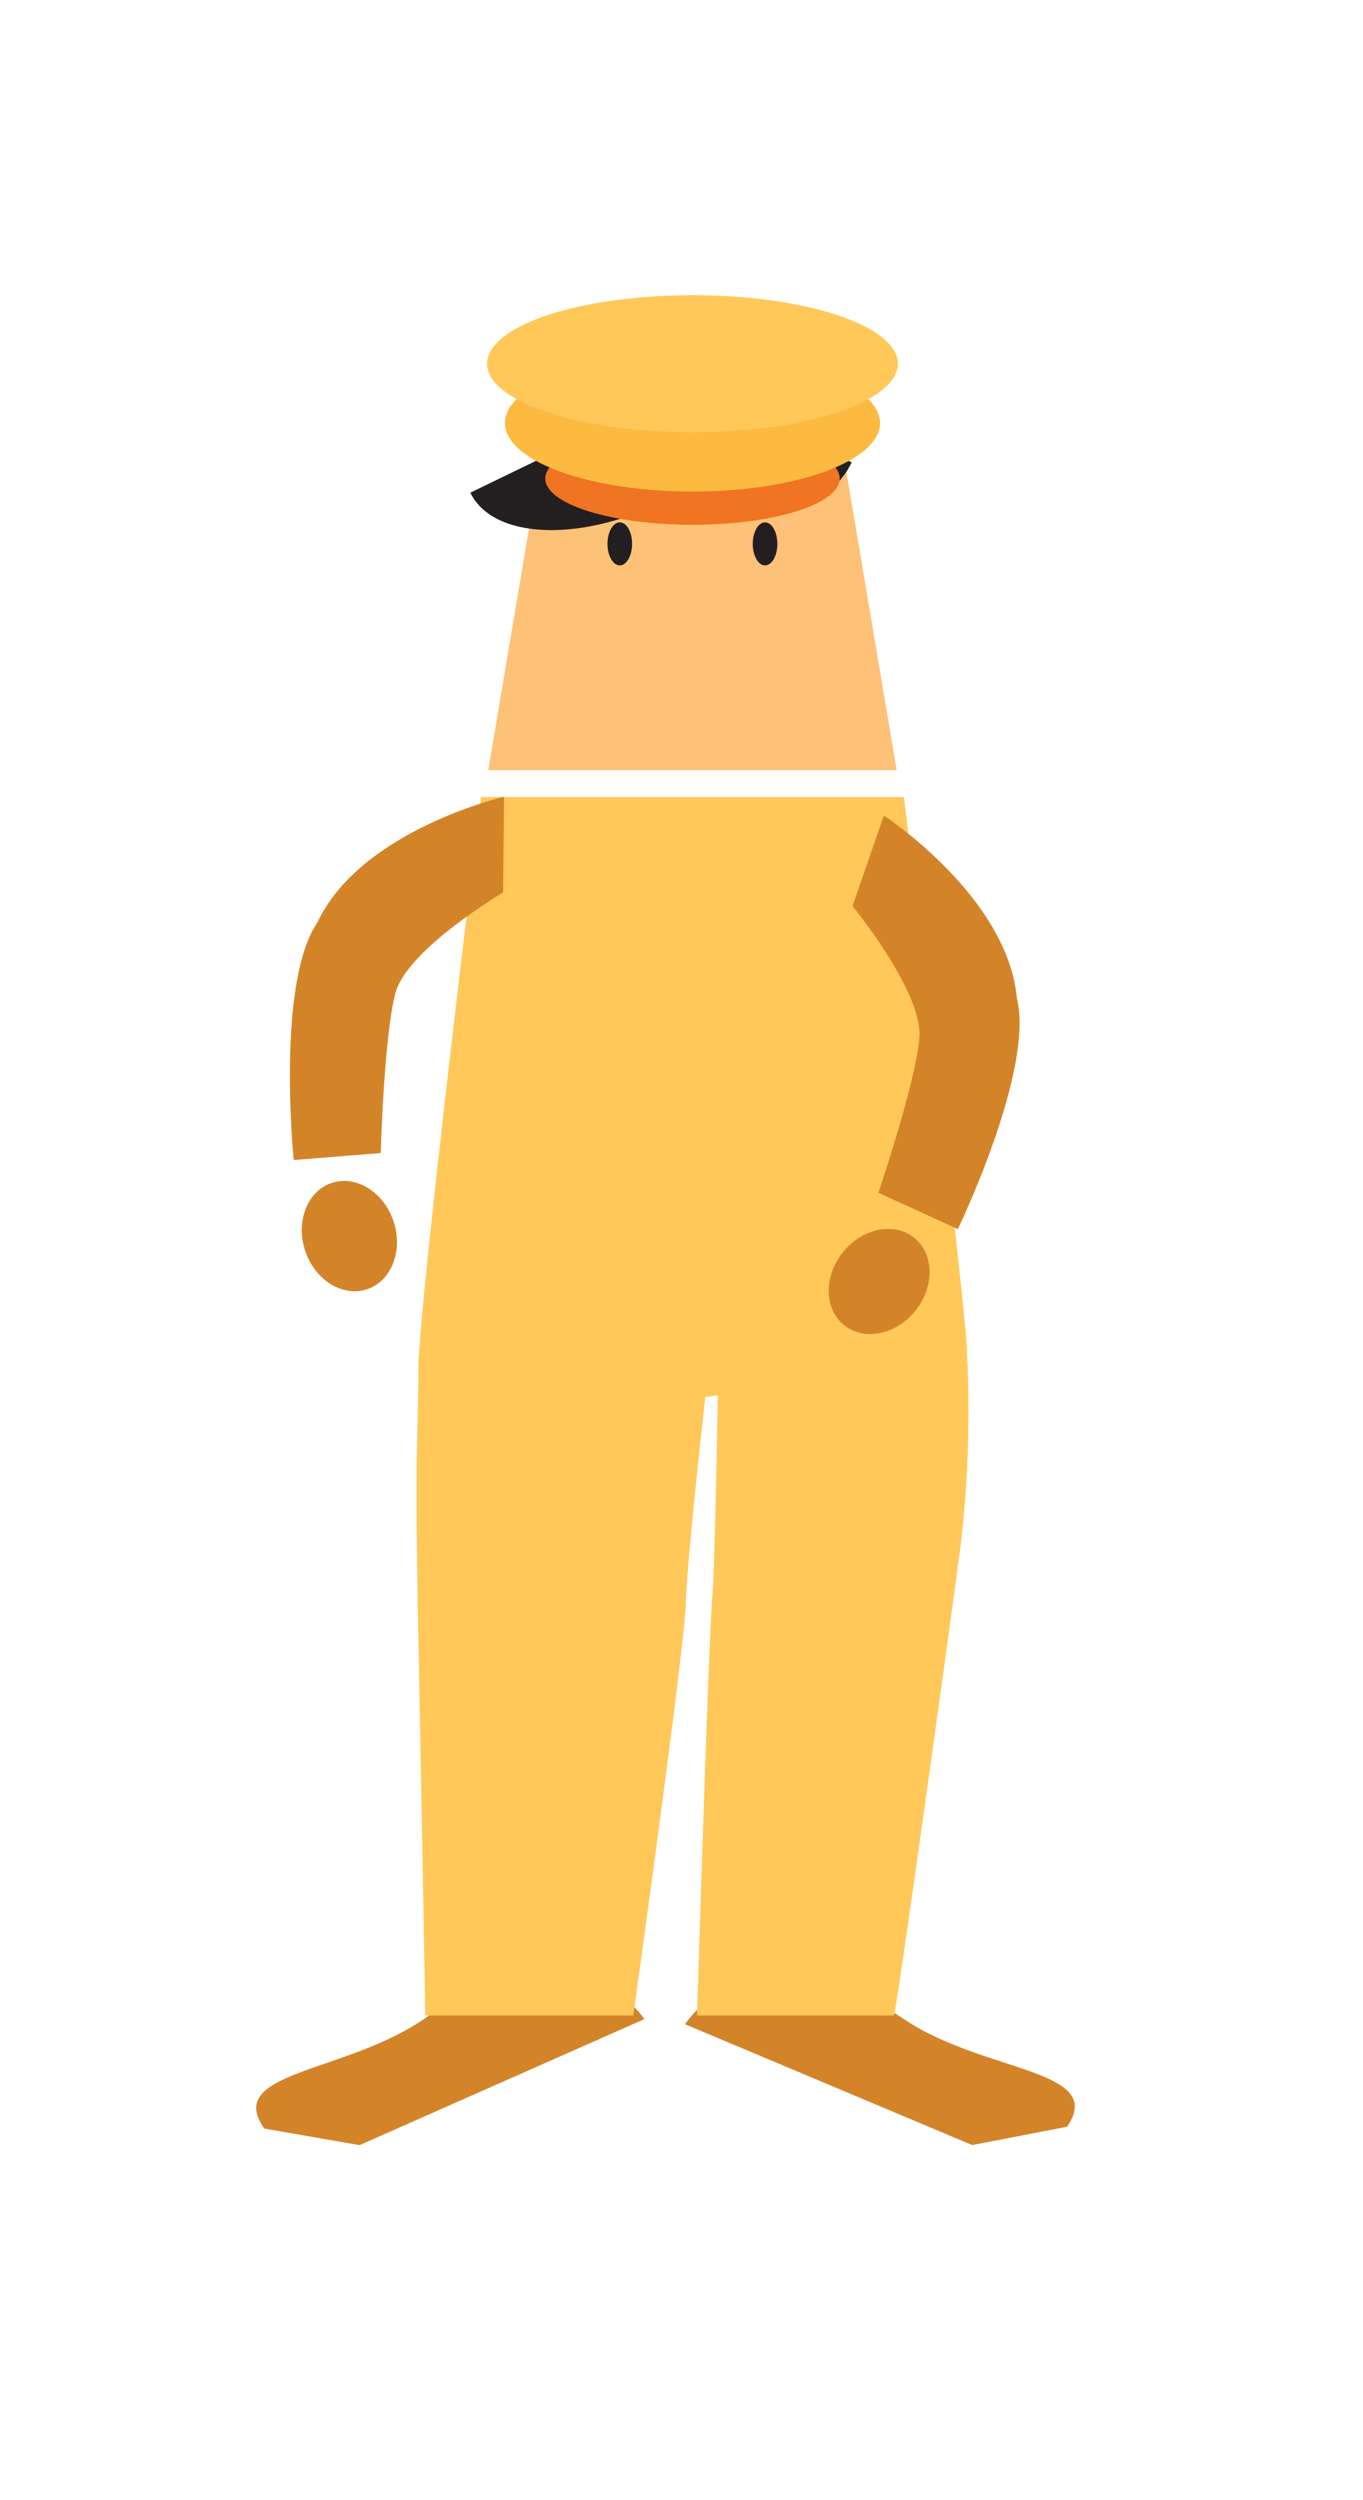 <svg xmlns="http://www.w3.org/2000/svg" viewBox="0 0 127.33 233.43"><defs><style>.cls-1{fill:#d48428;}.cls-2{fill:#fdc277;}.cls-3{fill:#231f20;}.cls-4{fill:#f07422;}.cls-5{fill:#fdba40;}.cls-6{fill:#ffc859;}</style></defs><title>SFL_1</title><g id="Layer_2" data-name="Layer 2"><path class="cls-1" d="M60.2,188.52c-3.81-5.37-12.92-5.45-20.34-.18s-19,5-15.17,10.4l8.9,1.55Z"/><path class="cls-1" d="M64,189c3.71-5.43,12.81-5.68,20.33-.55s19.07,4.68,15.36,10.12l-8.87,1.71Z"/><polygon class="cls-2" points="83.77 71.91 45.61 71.91 50.88 40.7 78.5 40.7 83.77 71.91"/><ellipse class="cls-3" cx="57.9" cy="50.78" rx="1.15" ry="2.01"/><ellipse class="cls-3" cx="71.47" cy="50.78" rx="1.15" ry="2.01"/><path class="cls-3" d="M72.16,32.32c2.07,4.27-2.56,10.8-10.35,14.58S46,50.29,43.94,46"/><path class="cls-3" d="M79.56,43.17c-2,4.29-7.94,5.75-13.22,3.27s-7.92-8-5.9-12.27"/><ellipse class="cls-4" cx="64.69" cy="44.68" rx="13.75" ry="4.32"/><ellipse class="cls-5" cx="64.69" cy="39.5" rx="17.52" ry="6.4"/><ellipse class="cls-6" cx="64.69" cy="33.96" rx="19.19" ry="6.4"/><path class="cls-6" d="M65.89,130.44s-1.7,15-1.82,19.25-4.91,38.49-4.91,38.49H39.73s-.28-16.84-.65-35.45c-.37-18.29,0-18.69,0-24.75s5.86-53.56,5.86-53.56h39.5s5.77,47.44,5.87,51.4a109.07,109.07,0,0,1-.5,17.91c-.38,3.26-6.16,44.85-6.3,44.45H65.12s1.06-35,1.44-39.28c.22-2.5.5-18.62.5-18.62Z"/><path class="cls-1" d="M47.09,74.39,47,83.33s-9,5.31-10.07,9.42-1.36,14.91-1.36,14.91l-8.13.65s-1.67-16.47,2.2-22.16C33.68,77.51,47.09,74.39,47.09,74.39Z"/><ellipse class="cls-1" cx="32.64" cy="115.41" rx="4.35" ry="5.23" transform="translate(-34.71 16.17) rotate(-18.37)"/><path class="cls-1" d="M82.57,76.15,79.64,84.6s6.61,8.06,6.25,12.3-3.83,14.47-3.83,14.47l7.42,3.39s7.2-14.9,5.51-21.58C94.11,83.67,82.57,76.15,82.57,76.15Z"/><ellipse class="cls-1" cx="82.13" cy="119.65" rx="5.23" ry="4.35" transform="translate(-62.66 109.77) rotate(-51.63)"/></g></svg>